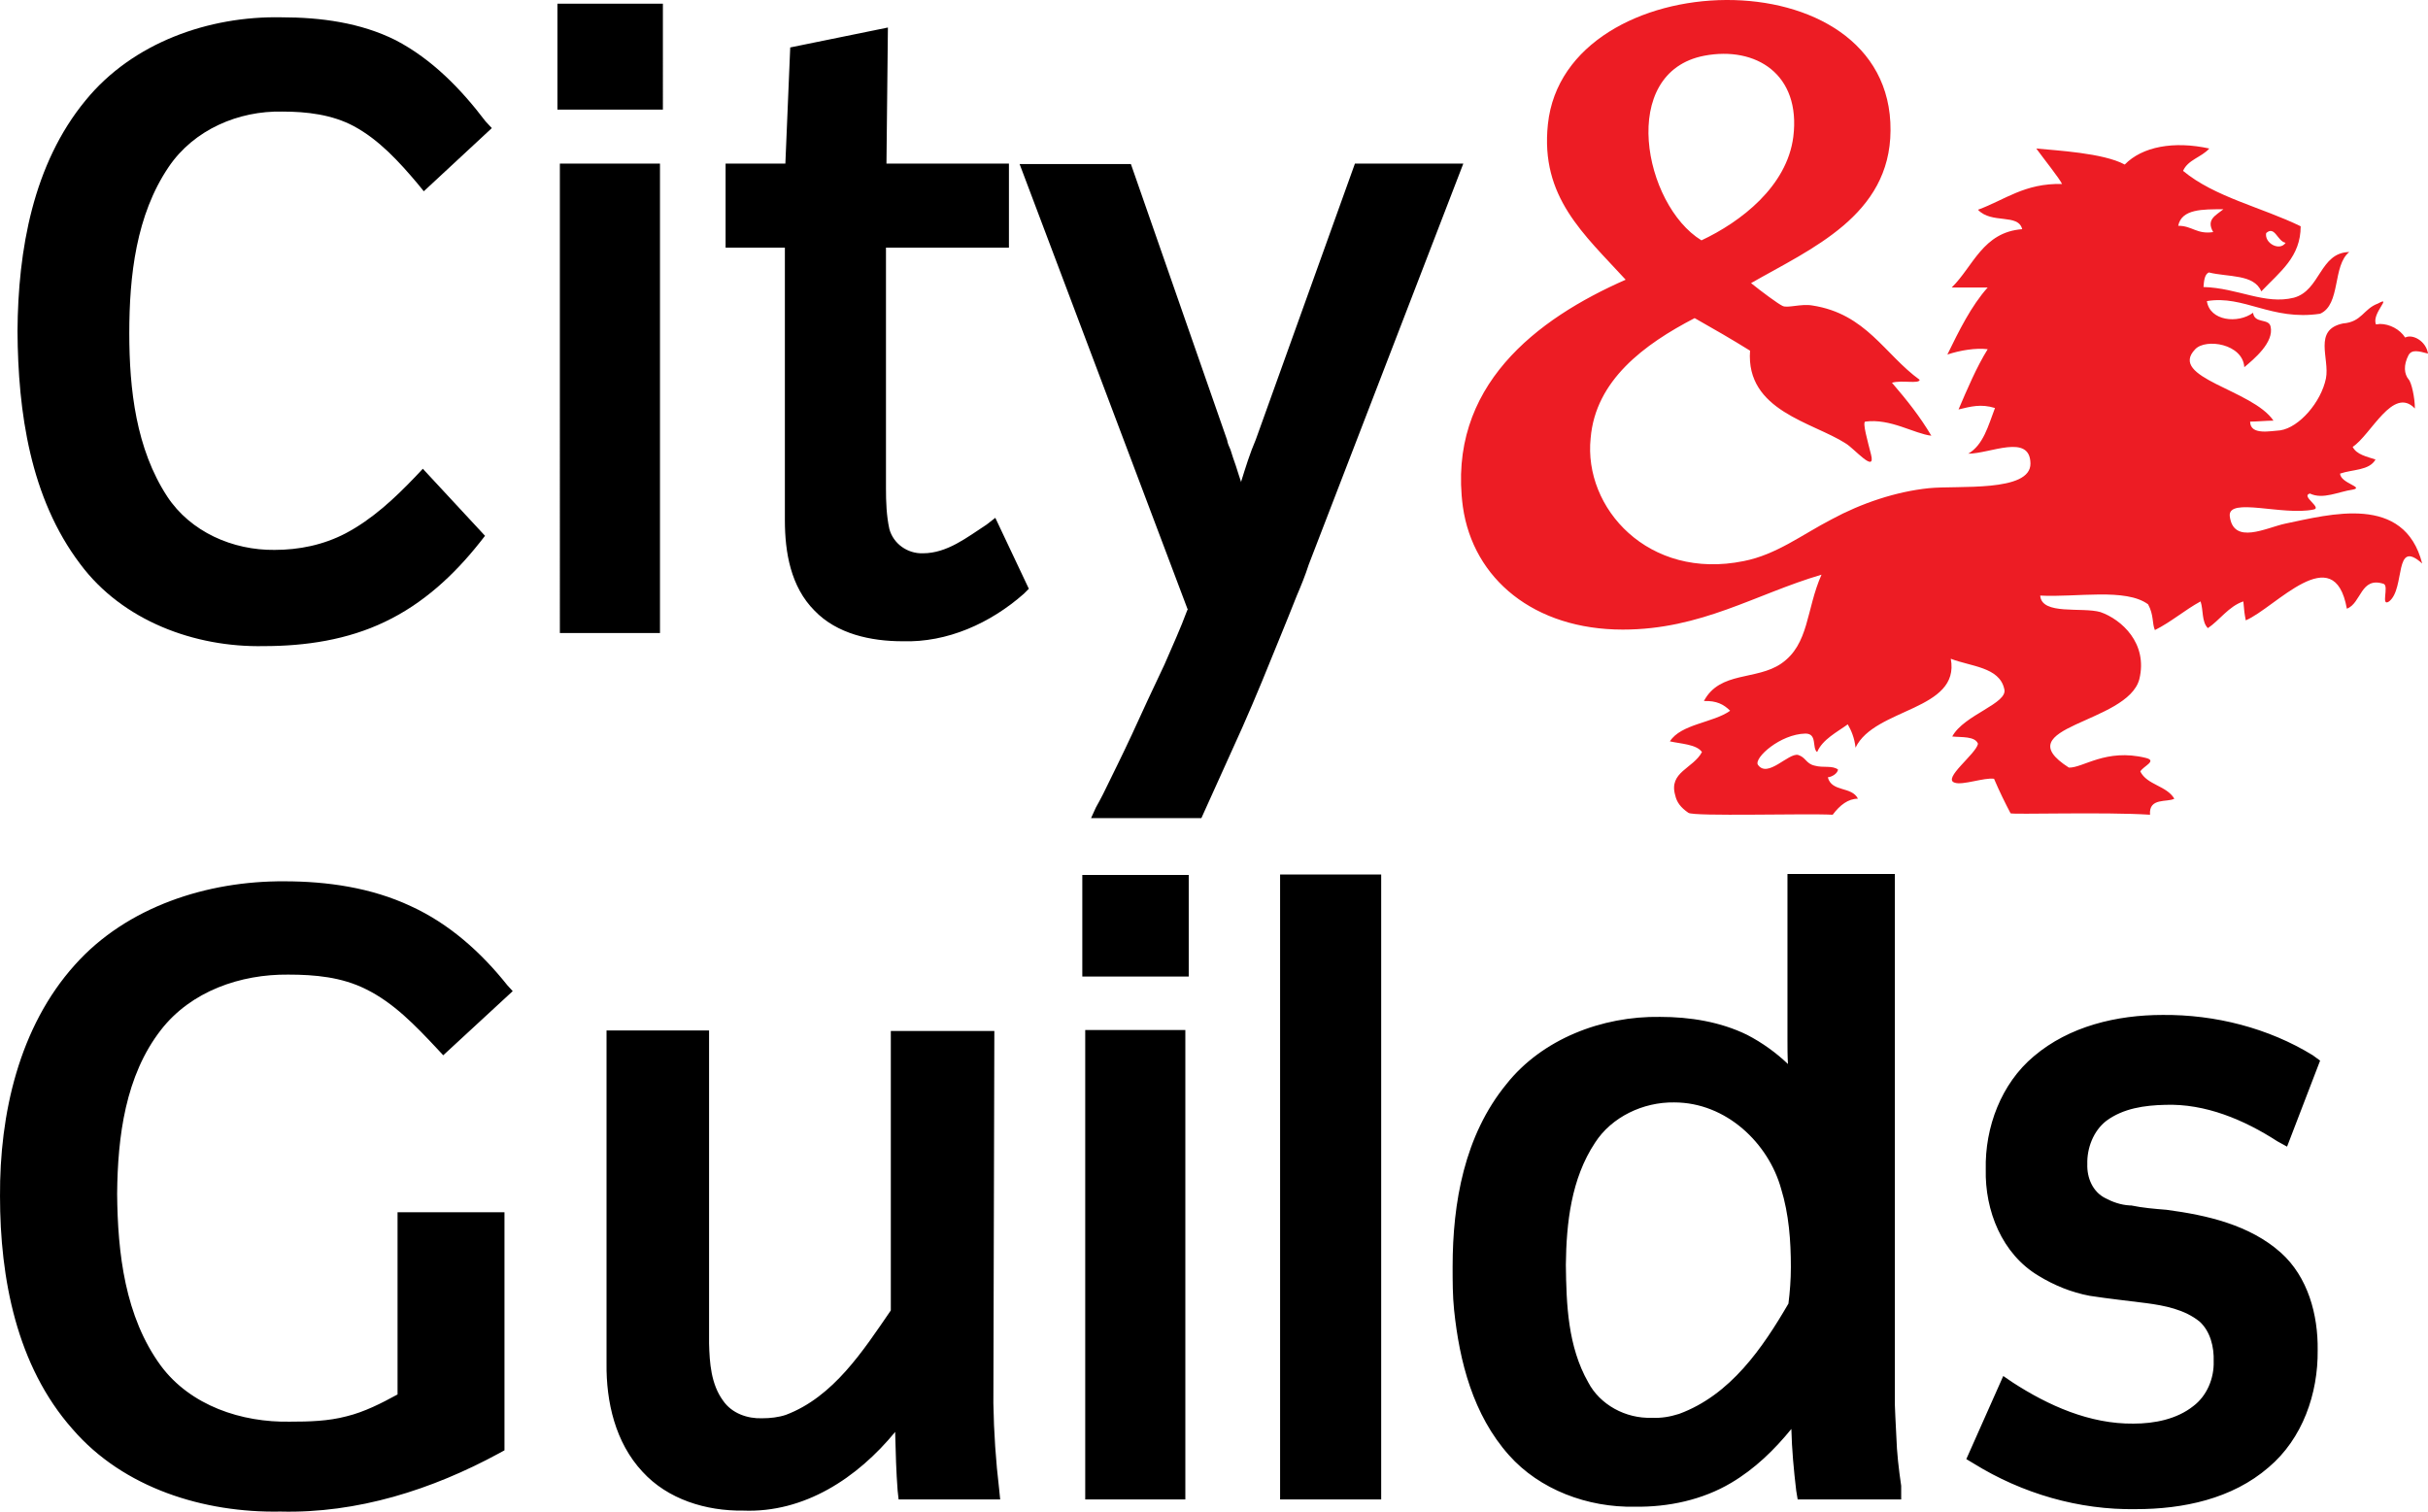 <?xml version="1.0" encoding="UTF-8" standalone="no"?>
<!-- Generator: Adobe Illustrator 19.0.0, SVG Export Plug-In . SVG Version: 6.00 Build 0)  -->

<svg
   version="1.1"
   id="Layer_1"
   x="0px"
   y="0px"
   viewBox="0 0 499.603 311.085"
   xml:space="preserve"
   sodipodi:docname="city-guilds-logo.svg"
   width="100%"
   preserveAspectRatio="xMidYMid meet"
   inkscape:version="1.3 (0e150ed6c4, 2023-07-21)"
   xmlns:inkscape="http://www.inkscape.org/namespaces/inkscape"
   xmlns:sodipodi="http://sodipodi.sourceforge.net/DTD/sodipodi-0.dtd"
   xmlns="http://www.w3.org/2000/svg"
   xmlns:svg="http://www.w3.org/2000/svg"><defs
   id="defs14" /><sodipodi:namedview
   id="namedview14"
   pagecolor="#ffffff"
   bordercolor="#000000"
   borderopacity="0.25"
   inkscape:showpageshadow="2"
   inkscape:pageopacity="0.0"
   inkscape:pagecheckerboard="0"
   inkscape:deskcolor="#d1d1d1"
   showgrid="false"
   inkscape:zoom="2.3118687"
   inkscape:cx="241.14691"
   inkscape:cy="155.93446"
   inkscape:window-width="3840"
   inkscape:window-height="2066"
   inkscape:window-x="2869"
   inkscape:window-y="-11"
   inkscape:window-maximized="1"
   inkscape:current-layer="Layer_1" />&#10;<style
   type="text/css"
   id="style1">&#10;	.st0{fill:#FFFFFF;}&#10;	.st1{fill:#ED1C24;}&#10;</style>&#10;<path
   id="path3"
   d="M 114.703,0.764 V 22.562 h 21.699 V 0.764 Z M 57.902,3.562 c -14.9,-0.3 -30.599,5.202 -40.299,17.102 -10.8,13.1 -13.9,30.8 -14,47.5 0.1,16.6 2.598,34.298 12.898,47.898 8.7,11.7 23.601,17.2 37.801,16.9 8.6,0 17.2,-1.3 24.9,-5 7.8,-3.7 14.2,-9.599 19.5,-16.299 l 1.1,-1.4 -12.801,-13.801 -1.5,1.6 c -4.3,4.5 -8.898,8.801 -14.398,11.701 -4.6,2.4 -9.602,3.4 -14.602,3.4 -8.6,0.1 -17.3,-3.7 -22.1,-11 -6.4,-9.8 -7.799,-22.002 -7.799,-33.602 0,-11.8 1.4,-24.299 8.1,-34.199 5.2,-7.7 14.4,-11.6 23.4,-11.4 5,0 10.199,0.6 14.699,3 5.2,2.8 9.3,7.301 13.1,11.801 l 1.301,1.6 14,-13 -1.301,-1.4 c -5,-6.6 -11,-12.799 -18.5,-16.699 -7.2,-3.6 -15.4,-4.701 -23.5,-4.701 z m 124.801,2.102 -20.1,4.1 -1,23.9 H 149.303 v 17.299 h 12.199 v 56.1 c 0,6.6 1.202,13.702 6.102,18.602 4.6,4.8 11.6,6.299 18.1,6.299 9.2,0.3 18.1,-3.699 25,-9.799 l 1,-1 -6.9,-14.602 -1.801,1.4 c -4,2.6 -8.1,5.9 -13.1,5.9 -3.2,0.1 -6.1,-2 -6.9,-5 -0.6,-2.7 -0.699,-5.6 -0.699,-8.4 V 50.963 h 25.301 v -17.299 h -25.201 z m -67.5,28 V 130.264 H 135.803 V 33.664 Z m 163.6,0 -20.4,56.799 c -1.2,2.8 -2.1,5.7 -3,8.6 v 0.201 c -0.4,-1.1 -0.7,-2.2 -1.1,-3.4 -0.4,-1.1 -0.8,-2.301 -1.1,-3.301 -0.3,-0.7 -0.601,-1.3 -0.701,-2 L 232.703,33.764 H 209.803 l 34.6,91.699 -0.1,0.1 c -1.4,3.8 -3.099,7.501 -4.699,11.201 -2.3,4.8 -4.501,9.6 -6.701,14.4 -1.9,4.1 -3.9,8.099 -5.9,12.199 -0.5,1 -1,1.901 -1.5,2.801 l -1,2.199 H 247.203 l 8.4,-18.6 c 2.8,-6.3 5.298,-12.5 7.898,-18.9 1.1,-2.7 2.201,-5.399 3.301,-8.199 0.9,-2.1 1.8,-4.3 2.5,-6.5 l 31.801,-82.5 z m 89,146.199 v 34 c 0,1.7 -3.9e-4,3.4 0.1,5.1 -2.4,-2.3 -5.3,-4.4 -8.4,-6 -5.5,-2.7 -11.798,-3.699 -17.898,-3.699 -12,-0.2 -24.302,4.599 -31.602,13.799 -8.7,10.6 -11.1,24.502 -11.1,37.602 0,3 7.8e-4,5.998 0.301,8.898 1.1,10.6 3.899,21.6 11.299,29.9 6.3,7.1 16.2,10.8 25.9,10.6 6.9,0.1 13.901,-1.398 19.801,-4.898 4.9,-2.9 8.9,-6.802 12.4,-11.102 0.1,4.2 0.5,8.501 1,12.701 l 0.299,1.799 h 21.301 v -2.799 c -0.5,-3.4 -0.9,-6.801 -1,-10.201 -0.1,-1.3 -0.101,-2.7 -0.201,-4 0,-0.8 -0.1,-1.598 -0.1,-2.398 V 179.863 Z m -104.4,0.1 v 128.6 h 20.801 v -128.6 z m -40.699,0.1 v 20.9 h 21.9 v -20.9 z m -164.201,1.301 c -15.8,-0.1 -32.4,5.199 -43.1,17.199 -11.5,12.8 -15.5,30.702 -15.4,47.602 0,16.9 3.4,34.898 14.9,47.898 10.5,12.2 27.101,17.3 42.801,17 15.8,0.4 31.2,-4.5 45,-12 l 1.1,-0.6 v -49 H 81.803 v 37.5 c -3.3,1.8 -6.8,3.6 -10.5,4.5 -3.8,1 -7.7,1.1 -11.6,1.1 -10,0.2 -20.5,-3.3 -26.6,-11.5 -7.4,-10.1 -8.9,-23.198 -9,-35.398 0.1,-11.8 1.7,-24.301 9,-33.701 6.2,-8 16.399,-11.5 26.199,-11.4 5.5,0 11,0.5 16,3 5.7,2.8 10.2,7.501 14.6,12.201 l 1.301,1.4 14.299,-13.201 -1.1,-1.199 c -5.4,-6.8 -12,-12.701 -19.9,-16.301 -8.1,-3.8 -17.2,-5.1 -26,-5.1 z m 386.5,27.5 c -9.4,0 -19.2,2.3 -26.5,8.5 -6.7,5.6 -10.098,14.601 -9.898,23.301 -0.2,8.4 3.298,17.398 10.898,21.898 3.1,1.9 6.7,3.402 10.5,4.102 3.9,0.6 7.702,1 11.602,1.5 3.8,0.5 7.9,1.299 11,3.799 2.2,2 2.998,5.201 2.898,8.201 0.1,3.5 -1.399,7.099 -4.199,9.199 -3.4,2.7 -8.001,3.6 -12.301,3.6 -9,0.1 -17.498,-3.7 -24.898,-8.5 l -1.9,-1.299 -7.6,17.1 1.5,0.9 c 10,6.2 21.698,9.598 33.398,9.398 9.7,0 19.801,-2.1 27.301,-8.6 7,-5.9 10.2,-15.2 10.1,-24.1 0.1,-7.3 -2,-15.1 -7.6,-20.1 -6.4,-5.7 -15.2,-7.701 -23.5,-8.801 -2.5,-0.2 -4.901,-0.4 -7.301,-0.9 h -0.1 -0.199 c -1.8,-0.1 -3.5,-0.7 -5,-1.5 -2.6,-1.3 -3.801,-4.2 -3.701,-7 -0.1,-3.2 1.2,-6.798 3.9,-8.898 3.5,-2.6 7.9,-3.201 12.1,-3.301 8.3,-0.3 16.302,3.1 23.102,7.5 l 2,1.1 6.799,-17.699 -1.5,-1.1 c -9.1,-5.6 -20.1,-8.401 -30.9,-8.301 z m -221.699,3.1 v 96.6 h 20.6 v -96.6 z m -98.5,0.1 v 68.5 c -0.1,7.9 1.8,16.301 7.4,22.301 5.2,5.7 13.099,8.1 20.699,8 12.6,0.5 23.501,-6.699 31.301,-16.199 v 0.5 c 0.1,3.9 0.2,7.7 0.5,11.6 l 0.199,1.799 h 20.9 l -0.199,-2 c -0.7,-5.9 -1.101,-11.799 -1.201,-17.799 l 0.201,-76.6 H 183.303 v 57.5 c -5.7,8.3 -11.8,17.8 -21.6,21.5 -1.5,0.5 -3.2,0.699 -4.9,0.699 -3,0.1 -6.2,-1 -8,-3.6 -2.5,-3.4 -2.8,-7.801 -2.9,-11.801 v -64.4 z m 219.699,14.801 c 10.7,0 19.4,8.401 22,17.801 1.6,5.2 2,10.7 2,16.1 0,2.6 -0.2,5.1 -0.5,7.5 -5.3,9.1 -11.9,18.799 -22.5,22.699 -1.9,0.6 -3.7,0.901 -5.6,0.801 -5.4,0.2 -10.7,-2.701 -13.1,-7.301 -4.2,-7.4 -4.5,-15.999 -4.6,-24.199 0.1,-8.6 1.1,-17.7 6,-25.1 3.4,-5.3 9.899,-8.401 16.299,-8.301 z" />&#10;<path
   class="st1"
   d="m 395.003,78.163 c -0.1,0.9 -3.7,0 -5.7,0.6 3.1,3.6 5.8,7 8.1,10.9 -3.5,-0.4 -8.4,-3.6 -13.6,-2.9 -0.6,0.2 0.5,4 1.2,6.8 1,4 -3.5,-1.3 -5.2,-2.3 -6.8,-4.4 -20.6,-6.7 -19.7,-19.1 -3.7,-2.3 -7.5,-4.5 -11.4,-6.7 -10.4,5.4 -20.4,12.8 -21.4,24.7 -1.5,14.4 11.9,29.3 31.5,25.3 6.7,-1.3 12.1,-5.5 18.1,-8.6 6.1,-3.3 13.2,-5.7 20,-6.4 5.9,-0.6 21,0.9 20.9,-5.1 -0.1,-6.2 -8.3,-2 -12.8,-2 3.1,-1.8 4.1,-5.7 5.5,-9.4 -2.9,-0.9 -5,-0.3 -7.5,0.3 1.8,-4.2 3.7,-8.7 6,-12.4 -2.4,-0.3 -5.6,0.2 -8.3,1.1 2.4,-4.9 4.9,-10 8.3,-13.8 -2.4,0 -4.9,0 -7.4,0 4.4,-4.3 6.4,-11.4 14.5,-12 -0.8,-3.3 -6.3,-1 -9.1,-4 5.5,-2 9.6,-5.5 17.3,-5.3 -0.5,-1.1 -3.7,-5.1 -5.3,-7.3 4,0.4 13.8,0.9 18.2,3.3 3.6,-3.7 10.1,-4.9 17.4,-3.3 -1.6,1.8 -4.4,2.3 -5.4,4.6 6.5,5.4 16.2,7.5 24.2,11.4 0,6.3 -4.2,9.3 -8.1,13.4 -1.5,-3.6 -6.8,-2.9 -10.8,-3.9 -0.9,0.4 -1,1.8 -1.1,3 7.1,0.2 12.6,3.7 18.6,2.2 5.5,-1.5 5.3,-9.3 11.4,-9.4 -3.5,2.8 -1.7,10.8 -6,12.7 -10,1.5 -15.7,-3.9 -23.3,-2.6 0.6,4.1 6.4,4.7 9.5,2.4 0.3,2.3 3.2,1.1 3.6,2.8 0.8,3.3 -3.5,6.8 -5.4,8.4 -0.3,-4.8 -7.9,-6 -10.1,-3.7 -5.7,5.9 11.8,8.3 16.1,14.7 -1.4,0 -3.4,0.2 -4.8,0.2 0,2.9 4.3,1.9 6.2,1.8 3.9,-0.6 8.4,-5.8 9.4,-10.7 0.8,-4.1 -2.7,-10 3.5,-11.3 3.9,-0.3 4.2,-3 7.2,-4.1 3.1,-1.7 -1.4,2.1 -0.4,4.3 0.3,0 0.5,-0.1 0.8,-0.1 2,0 4.1,1.1 5.2,2.8 1.5,-0.8 4.3,0.7 4.7,3.3 -1.9,-0.5 -3.3,-0.9 -4,0.3 -1.1,2.1 -0.9,3.9 0,5 0.6,0.6 1.3,3.8 1.3,6 -4.5,-4.7 -9,5.4 -12.8,7.9 0.8,1.6 2.9,2 4.7,2.6 -1.3,2.3 -4.7,2 -7.3,2.9 0.1,2 5.1,2.8 2.6,3.3 -2.9,0.4 -6.1,2.1 -8.8,0.8 -2,0.5 2.7,3 0.7,3.3 -6.3,1.3 -17.5,-2.6 -17.2,1.3 0.7,6.1 7.6,2.4 11.4,1.6 9.2,-1.9 24.5,-6.2 28.2,8.2 -5.9,-5.3 -3.4,5.1 -6.8,7.8 -1.8,1.2 0,-3.1 -1.1,-3.6 -4.8,-1.6 -4.6,4 -7.6,5.1 -2.6,-14.5 -14.7,-0.2 -20.8,2.4 -0.3,-1.6 -0.3,-1.7 -0.5,-3.9 -3,1 -4.9,3.9 -7.3,5.5 -1.3,-1.3 -0.9,-3.7 -1.5,-5.5 -3.3,1.8 -6,4.2 -9.4,5.9 -0.6,-1.4 -0.2,-3.1 -1.4,-5.3 -4.6,-3.4 -14.7,-1.4 -22.2,-1.8 0.3,4.1 8.6,2.3 12.4,3.4 4.3,1.5 9.8,6.4 8,13.8 -2.4,9.2 -27.8,9.7 -14.5,18.2 2.9,0.1 7.6,-4 15.8,-2 2.5,0.6 -0.5,1.7 -1.1,2.8 1.4,2.8 5.4,2.9 7,5.6 -1.4,0.8 -5.3,-0.3 -5,3.3 -9.2,-0.6 -28.5,0 -28.7,-0.3 -1,-1.9 -2.3,-4.5 -3.4,-7.1 -2,-0.3 -6.5,1.4 -8.1,0.8 -2.6,-0.8 4.4,-5.9 4.8,-8 -0.6,-1.6 -3.4,-1.3 -5.3,-1.5 2.4,-4.5 11.6,-6.8 10.7,-9.8 -1,-4.5 -6.9,-4.6 -11,-6.2 2,10.7 -15.7,10.1 -19.6,18.3 -0.2,-2 -0.9,-3.6 -1.6,-4.8 -2.2,1.6 -5.2,3.1 -6.3,5.7 -1.1,-0.8 0.1,-3.8 -2.4,-3.8 -5.2,0.1 -10.6,5 -9.8,6.4 2,2.9 6.3,-2.5 8.3,-2 1.6,0.5 1.6,1.8 3.4,2.2 1.8,0.5 3.6,-0.1 4.8,0.8 -0.1,0.8 -1.2,1.5 -2.1,1.6 0.8,3.1 4.9,1.8 6.2,4.4 -2,0 -3.7,1.3 -5.2,3.3 -5.5,-0.3 -28.7,0.4 -29.7,-0.4 -1.6,-1.1 -2.4,-2.2 -2.7,-3.6 -1.4,-4.8 3.7,-5.5 5.5,-8.9 -1.1,-1.6 -4.4,-1.7 -6.6,-2.2 2.3,-3.6 8.9,-3.8 12.4,-6.3 -1.3,-1.3 -2.8,-2.1 -5.4,-2 3.3,-6.2 10.8,-4.2 15.9,-7.7 5.8,-4 5.1,-11.1 8.3,-18.3 -13.6,4 -24.7,11.3 -40.9,11.3 -18.2,0 -30.8,-10.4 -32.9,-25.3 -3.3,-24.8 15.3,-38.7 33.5,-46.7 -8.6,-9.4 -17.6,-17 -16,-32 3.5,-33.3 70.8,-35.3 70.5,1.3 -0.1,17.5 -16.3,24.3 -28.7,31.4 2.1,1.7 5.6,4.3 6.5,4.7 1,0.5 3.8,-0.5 6.1,-0.1 11.1,1.7 14.9,10.1 22.1,15.3 z m -26,-50 c 1.6,-12.9 -7.7,-18.7 -18.3,-16.7 -17.8,3.4 -12.5,30.7 -0.6,38 8.1,-3.8 17.6,-11.1 18.9,-21.3 z m 88.5,14.9 c -4.2,0 -8.6,-0.1 -9.3,3.4 2.9,0 3.8,1.8 7.2,1.3 -1.5,-2.6 0.5,-3.4 2.1,-4.7 z m 12.8,6.9 c -1.7,-0.3 -2.2,-3.6 -4,-2 -0.4,2.1 2.8,3.8 4,2 z"
   id="path2" />&#10;&#10;</svg>
